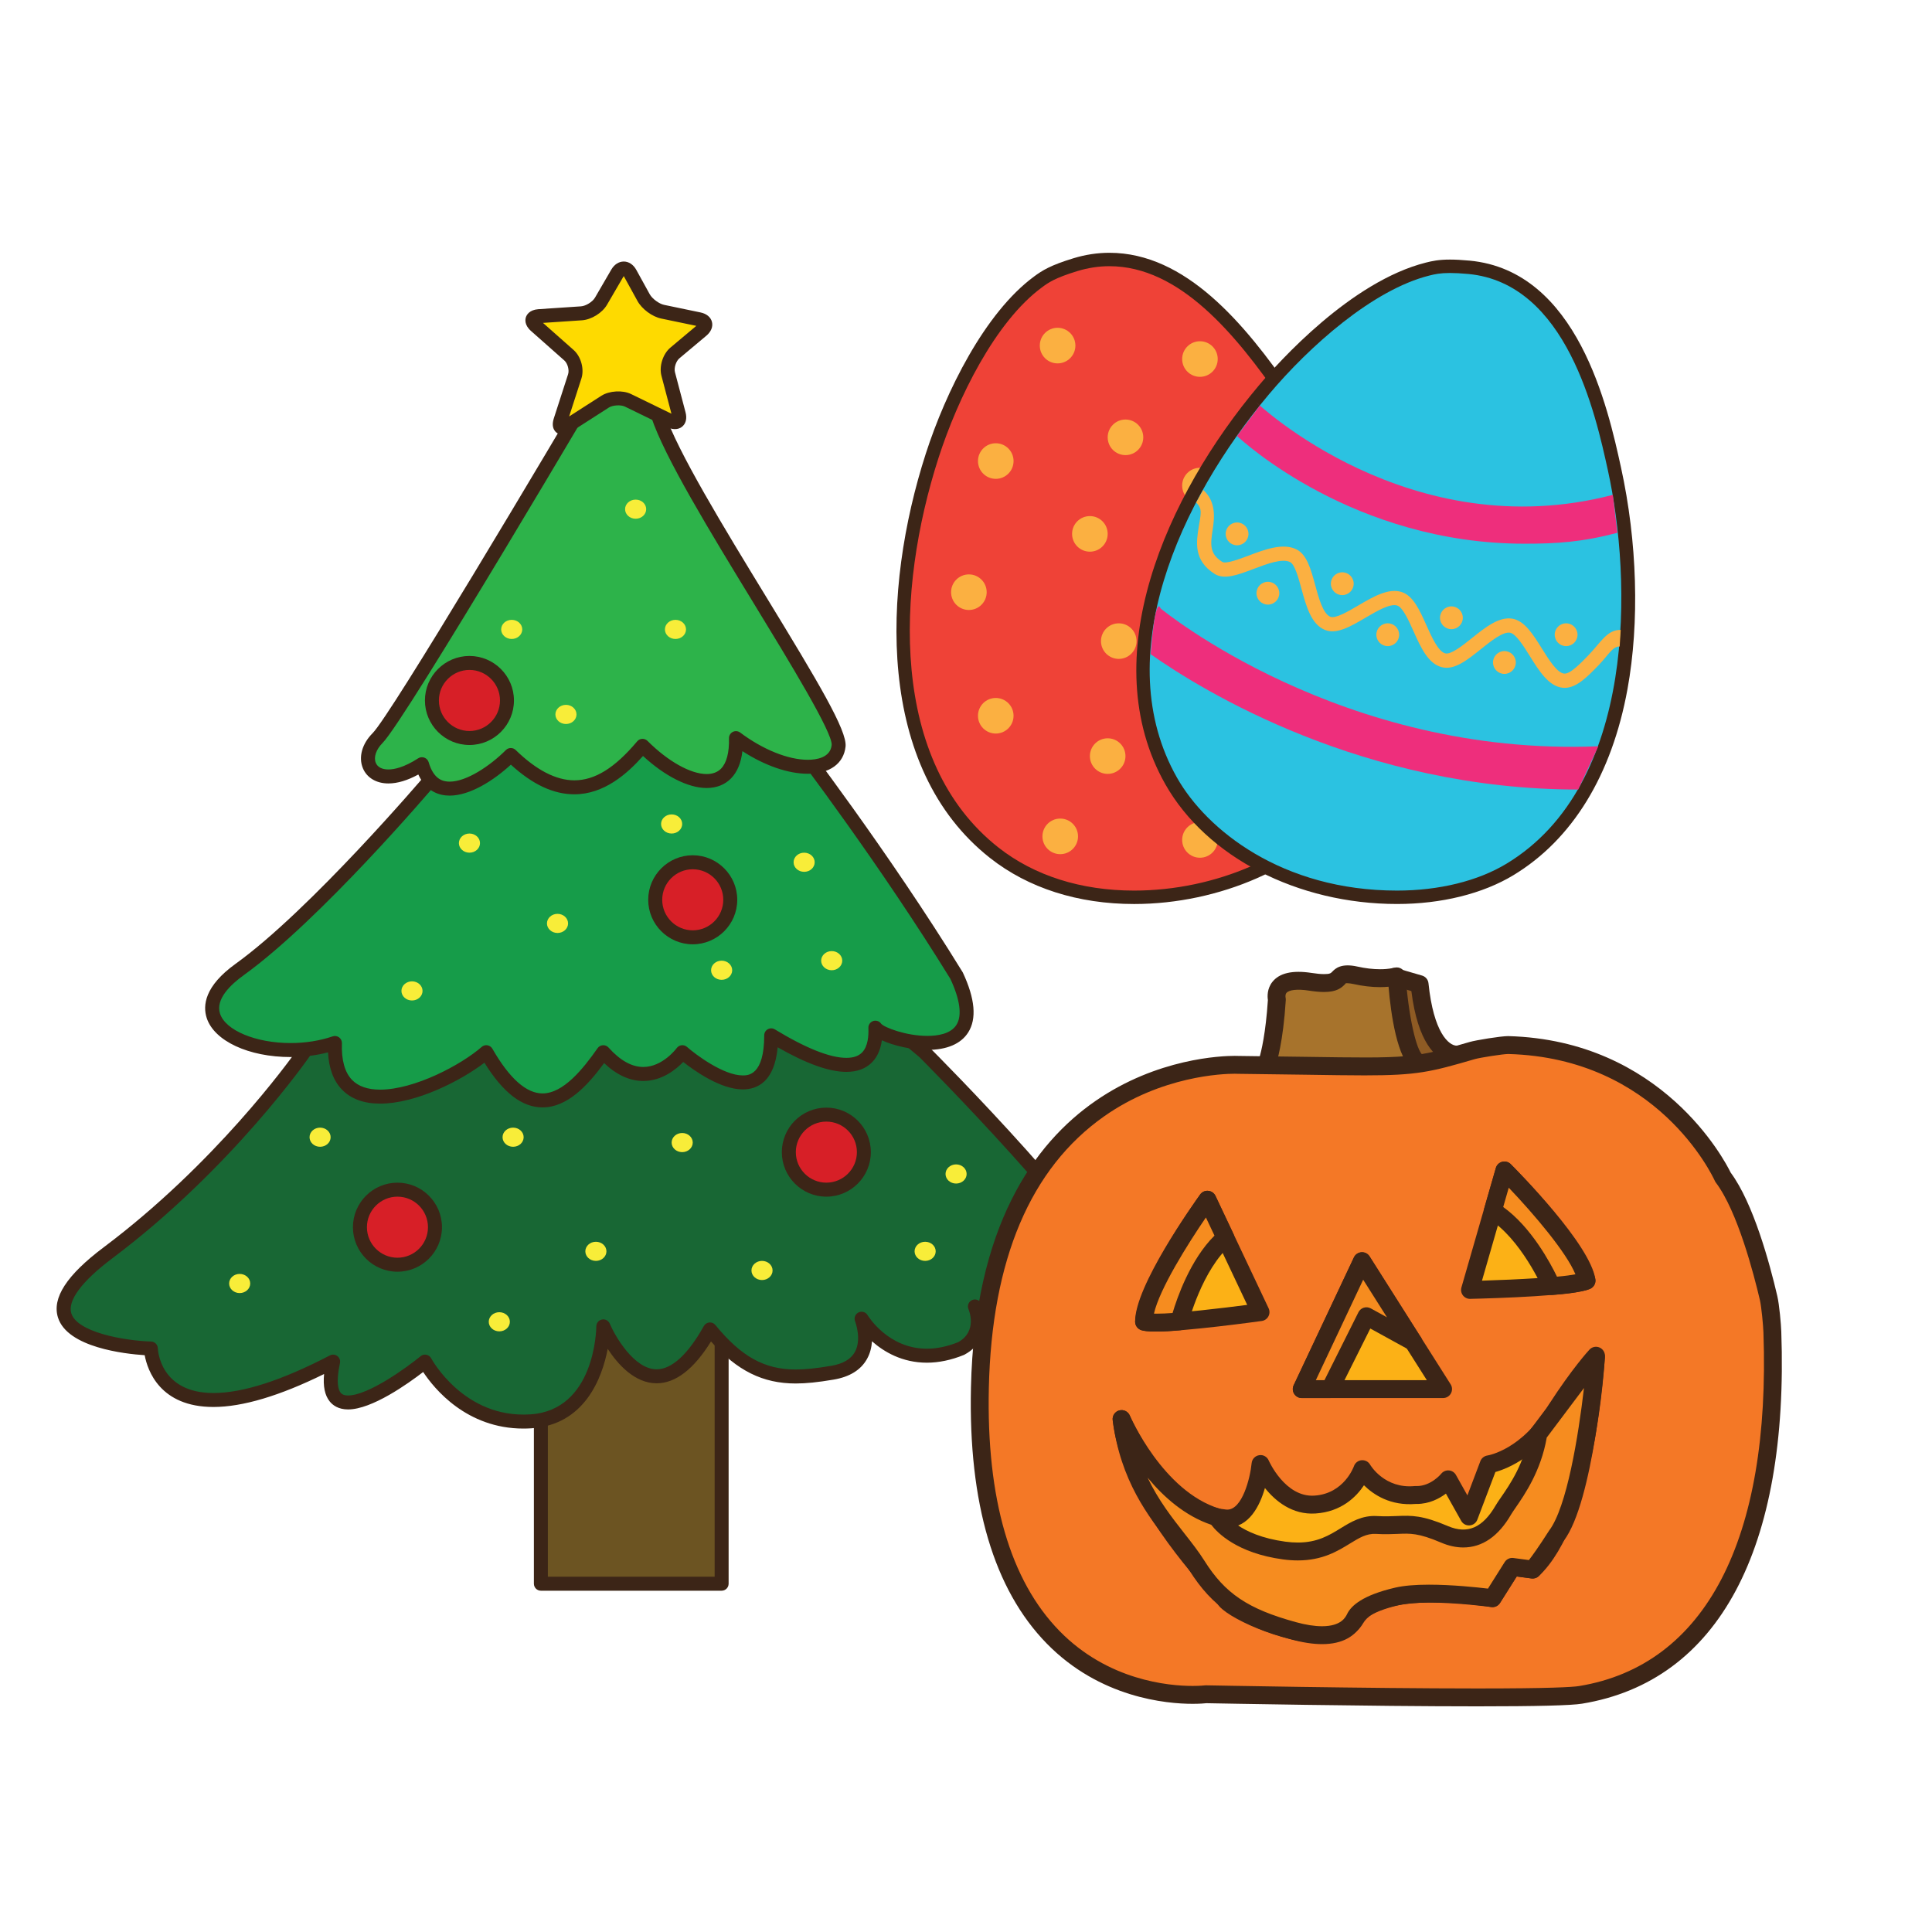 <?xml version="1.0" encoding="utf-8"?>
<!-- Generator: Adobe Illustrator 16.0.0, SVG Export Plug-In . SVG Version: 6.00 Build 0)  -->
<!DOCTYPE svg PUBLIC "-//W3C//DTD SVG 1.1//EN" "http://www.w3.org/Graphics/SVG/1.1/DTD/svg11.dtd">
<svg version="1.1" id="Layer_1" xmlns="http://www.w3.org/2000/svg" xmlns:xlink="http://www.w3.org/1999/xlink" x="0px" y="0px"
	 width="500px" height="500px" viewBox="0 0 500 500" enable-background="new 0 0 500 500" xml:space="preserve">
<g id="Layer_1_copy_37">
	<g>
		<g>
			<g>
				<rect x="139.978" y="338.468" fill="#6C5422" width="46.782" height="71.394"/>
			</g>
			<g>
				<path fill="#3C2517" d="M186.76,411.674h-46.782c-1.001,0-1.807-0.812-1.807-1.812v-71.394c0-0.999,0.806-1.807,1.807-1.807
					h46.782c0.998,0,1.806,0.808,1.806,1.807v71.394C188.565,410.863,187.758,411.674,186.76,411.674z M141.787,408.052h43.161
					v-67.772h-43.161V408.052z"/>
			</g>
			<g>
				<path fill="#186734" d="M78.678,272.307c0,0-19.577,28.536-50.745,51.928c-31.162,23.392,11.103,24.758,11.103,24.758
					s0.794,27.572,47.178,3.391c-5.156,23.784,23.784,0,23.784,0s8.723,16.65,27.35,15.46c18.633-1.188,18.793-24.579,18.793-24.579
					s12.128,28.547,27.591,0.795c10.703,13.082,19.427,13.279,31.714,11.196c12.286-2.083,7.533-13.971,7.533-13.971
					s8.724,14.63,25.763,7.708c6.703-3.604,3.568-10.877,3.568-10.877s34.096,19.818,39.646-1.99
					c-5.553-16.646-52.729-63.818-52.729-63.818l-42.814-35.805C196.412,236.501,85.016,237.023,78.678,272.307z"/>
			</g>
			<g>
				<path fill="#3C2517" d="M135.459,369.713c-14.711,0-23.08-10.314-25.944-14.64c-3.871,2.979-13.255,9.688-19.432,9.688
					c-2.551,0-3.994-1.126-4.752-2.068c-1.268-1.567-1.753-3.904-1.46-7.098c-11.498,5.66-21.114,8.528-28.636,8.528l0,0
					c-13.838,0-17.057-9.474-17.793-13.401c-5.122-0.334-19.982-1.971-22.434-9.736c-1.602-5.066,2.271-11.021,11.842-18.2
					c28.837-21.646,47.918-48.081,50.124-51.202c7.25-35.955,114.838-36.871,119.429-36.895c0.508,0.037,0.844,0.149,1.169,0.425
					l42.815,35.801c2.058,2.048,47.664,47.776,53.288,64.637c0.111,0.33,0.12,0.685,0.036,1.021
					c-1.934,7.589-7.345,11.598-15.648,11.598c-8.508,0-18.166-4.159-23.203-6.663c0.104,3.114-1.014,6.792-5.257,9.077
					c-0.063,0.03-0.121,0.06-0.187,0.086c-3.246,1.319-6.46,1.992-9.539,1.992c-6.414,0-11.143-2.83-14.212-5.544
					c-0.094,1.505-0.453,3.098-1.292,4.585c-1.589,2.844-4.493,4.638-8.633,5.337c-4.156,0.703-7.095,1.004-9.823,1.004
					c-8.472,0-15.139-3.277-21.911-10.88c-4.452,7.194-9.176,10.83-14.072,10.83c-5.662,0-10.033-4.894-12.662-8.907
					c-1.436,7.491-5.909,19.672-19.81,20.561C136.779,369.693,136.113,369.713,135.459,369.713z M109.992,350.575
					c0.123,0,0.237,0.01,0.362,0.034c0.531,0.106,0.991,0.449,1.242,0.931c0.083,0.153,8.461,15.619,25.636,14.496
					c16.71-1.065,17.085-21.899,17.094-22.785c0.013-0.86,0.612-1.589,1.456-1.76c0.84-0.171,1.687,0.274,2.021,1.065
					c1.402,3.284,6.32,11.821,12.131,11.821c3.909,0,8.135-3.872,12.217-11.202c0.292-0.523,0.828-0.865,1.425-0.921
					c0.611-0.062,1.176,0.194,1.562,0.657c6.688,8.179,12.712,11.513,20.78,11.513c2.519,0,5.276-0.284,9.218-0.956
					c3-0.505,5.041-1.691,6.079-3.521c1.883-3.333,0.093-7.952,0.086-7.996c-0.351-0.881,0.036-1.878,0.88-2.291
					c0.844-0.416,1.867-0.116,2.35,0.695c0.213,0.348,5.357,8.688,15.348,8.688c2.58,0,5.304-0.571,8.091-1.69
					c5.069-2.803,2.785-8.295,2.679-8.527c-0.304-0.717-0.119-1.549,0.461-2.072c0.588-0.513,1.439-0.596,2.11-0.205
					c0.142,0.078,13.916,8.004,24.847,8.004c6.451,0,10.387-2.736,11.998-8.354c-6.117-16.5-51.648-62.149-52.114-62.614
					l-42.181-35.265c-9.14,0.122-109.545,2.261-115.312,34.307c-0.046,0.251-0.139,0.493-0.287,0.701
					c-0.198,0.29-20.105,29.06-51.144,52.354c-7.848,5.891-11.604,10.942-10.568,14.219c1.531,4.863,13.472,7.049,20.641,7.285
					c0.95,0.027,1.721,0.801,1.749,1.756c0.017,0.464,0.588,11.565,14.39,11.568l0,0c7.616,0,17.756-3.277,30.137-9.729
					c0.621-0.323,1.376-0.261,1.938,0.167c0.557,0.425,0.819,1.133,0.667,1.82c-1.104,5.105-0.366,6.985,0.168,7.657
					c0.253,0.308,0.72,0.72,1.938,0.72c5.244,0,15.326-7.33,18.765-10.16C109.172,350.716,109.58,350.575,109.992,350.575z"/>
			</g>
			<g>
				<path fill="#169C49" d="M111.325,201.899c0,0-29.476,34.725-49.3,48.996c-19.817,14.272,6.094,25.371,24.651,19.029
					c-0.863,24.582,29.664,10.708,39.174,2.383c12.291,21.405,22.517,11.096,30.289,0c11.337,12.686,20.454,0,20.454,0
					s22.991,20.213,22.991-4.358c22.203,13.474,27.355,6.737,26.965-1.985c2.379,3.569,32.498,11.1,21.006-13.479
					c-19.454-31.631-42.416-61.457-42.416-61.457l-59.863-28.135L111.325,201.899z"/>
			</g>
			<g>
				<path fill="#3C2517" d="M140.401,286.596c-5.275,0-10.205-3.789-15.032-11.568c-6.156,4.697-17.686,10.59-27.006,10.59
					c-4.221,0-7.538-1.223-9.862-3.631c-2.181-2.256-3.392-5.487-3.613-9.637c-3.059,0.797-6.354,1.213-9.675,1.213l0,0
					c-10.868,0-19.801-4.166-21.723-10.129c-1.027-3.192-0.567-8.209,7.481-14.002c19.413-13.981,48.683-48.356,48.979-48.704
					l33.96-39.025c0.535-0.609,1.403-0.794,2.136-0.447l59.858,28.131c0.268,0.126,0.49,0.309,0.666,0.538
					c0.235,0.3,23.241,30.26,42.523,61.614c0.042,0.054,0.069,0.117,0.1,0.177c3.155,6.748,3.618,11.951,1.374,15.479
					c-1.875,2.957-5.525,4.516-10.555,4.516c-4.007,0-8.673-1.061-11.788-2.484c-0.32,2.354-1.148,4.237-2.473,5.629
					c-1.621,1.686-3.869,2.543-6.708,2.543c-4.456,0-10.296-2.088-17.784-6.36c-0.819,8.919-5.26,10.899-9.046,10.899
					c-5.705,0-12.504-4.82-15.396-7.105c-1.81,1.888-5.473,4.923-10.337,4.923c-3.489,0-6.897-1.555-10.134-4.629
					C151.996,281.053,146.767,286.596,140.401,286.596z M125.851,270.492c0.104,0,0.202,0.014,0.301,0.027
					c0.535,0.088,0.999,0.414,1.271,0.883c4.405,7.68,8.777,11.574,12.979,11.574c5.365,0,10.438-6.256,14.254-11.705
					c0.316-0.457,0.827-0.736,1.374-0.771c0.552-0.035,1.09,0.186,1.457,0.598c2.986,3.342,6.011,5.033,8.994,5.033
					c5.037,0,8.613-4.837,8.65-4.888c0.301-0.41,0.757-0.683,1.263-0.736c0.506-0.067,1.017,0.104,1.399,0.435
					c2.333,2.052,9.477,7.375,14.421,7.375c1.375,0,5.564,0,5.564-10.368c0-0.659,0.35-1.261,0.922-1.579
					c0.568-0.32,1.264-0.312,1.824,0.029c8.063,4.896,14.298,7.373,18.52,7.373c1.83,0,3.168-0.465,4.091-1.422
					c1.489-1.562,1.694-4.291,1.601-6.306c-0.037-0.812,0.477-1.547,1.246-1.803c0.773-0.255,1.621,0.038,2.074,0.716
					c0.732,0.893,6.316,3.132,11.957,3.132c2.602,0,6.009-0.491,7.502-2.841c1.507-2.364,0.972-6.48-1.555-11.906
					c-18.056-29.335-39.376-57.442-41.992-60.866l-58.223-27.368l-33.054,37.978c-1.194,1.409-29.834,35.042-49.604,49.28
					c-3.47,2.493-7.35,6.247-6.147,9.954c1.395,4.347,9.254,7.621,18.273,7.621l0,0c3.806,0,7.567-0.599,10.879-1.729
					c0.565-0.195,1.188-0.096,1.664,0.26c0.481,0.354,0.753,0.924,0.731,1.516c-0.152,4.34,0.729,7.527,2.617,9.488
					c1.613,1.67,4.058,2.521,7.259,2.521c8.913,0,20.998-6.419,26.295-11.057C124.995,270.654,125.419,270.492,125.851,270.492z"/>
			</g>
			<g>
				<path fill="#2DB34A" d="M157.963,92.726c0,0-54.312,92.345-60.258,98.302c-5.946,5.954-0.789,14.678,11.497,6.749
					c3.567,12.287,16.648,3.967,22.988-2.379c15.069,14.666,25.772,7.533,34.102-2.377c11.093,11.102,24.573,13.854,24.178-1.992
					c12.688,9.524,25.768,9.524,26.562,1.992c0.791-7.53-40.218-65.692-46.765-85.642C163.513,86.773,159.935,89.38,157.963,92.726z
					"/>
			</g>
			<g>
				<path fill="#3C2517" d="M116.379,205.905c-2.667,0-6.078-1.008-8.119-5.46c-2.811,1.537-5.411,2.312-7.749,2.312
					c-3.109,0-5.575-1.473-6.592-3.936c-1.189-2.857-0.227-6.336,2.507-9.069c4.744-4.757,44.9-72.316,59.979-97.946
					c0.464-0.784,1.868-3.169,4.328-3.169c2.616,0,6.004,2.161,11.255,18.178c3.241,9.884,15.504,29.967,26.322,47.691
					c13.395,21.949,20.953,34.569,20.521,38.701c-0.47,4.413-4.119,7.044-9.761,7.044l0,0c-5.106-0.004-11.143-2.106-16.933-5.854
					c-0.354,3.039-1.336,5.403-2.938,7.047c-1.592,1.631-3.773,2.494-6.316,2.494c-4.757,0-10.818-3.068-16.473-8.289
					c-4.109,4.623-10.104,9.917-17.763,9.917c-5.392,0-10.781-2.51-16.438-7.672C127.784,201.963,121.653,205.905,116.379,205.905z
					 M109.202,195.968c0.209,0,0.428,0.039,0.634,0.113c0.535,0.202,0.942,0.644,1.103,1.191c1.309,4.496,3.733,5.014,5.44,5.014
					c4.397,0,10.472-4.103,14.537-8.169c0.695-0.701,1.836-0.707,2.542-0.014c5.347,5.204,10.453,7.843,15.189,7.843
					c5.309,0,10.472-3.208,16.258-10.092c0.324-0.387,0.794-0.623,1.304-0.644c0.478-0.015,1.001,0.17,1.358,0.529
					c5.291,5.293,11.16,8.583,15.315,8.583c1.563,0,2.819-0.473,3.729-1.405c1.432-1.47,2.139-4.18,2.049-7.847
					c-0.018-0.693,0.365-1.333,0.983-1.652c0.612-0.319,1.357-0.253,1.909,0.16c5.885,4.417,12.432,7.053,17.517,7.053l0,0
					c2.149,0,5.815-0.498,6.165-3.803c0.324-3.117-10.954-21.592-20.016-36.439c-11.456-18.764-23.293-38.169-26.673-48.45
					c-5.08-15.505-7.702-15.684-7.813-15.684c0,0-0.432,0.06-1.215,1.385c-2.216,3.779-54.492,92.617-60.532,98.664
					c-1.65,1.656-2.334,3.668-1.729,5.127c0.458,1.103,1.614,1.705,3.255,1.705c1.478,0,4.017-0.5,7.711-2.882
					C108.519,196.064,108.859,195.968,109.202,195.968z"/>
			</g>
			<g>
				<path fill="#FEDA00" d="M150.47,81.091c1.852-0.132,4.14-1.543,5.069-3.154l4.227-7.245c0.933-1.608,2.437-1.595,3.333,0.04
					l3.469,6.287c0.889,1.628,3.11,3.276,4.935,3.654l9.409,1.961c1.832,0.371,2.156,1.662,0.729,2.859l-6.987,5.866
					c-1.419,1.193-2.2,3.65-1.719,5.446l2.732,10.353c0.477,1.798-0.503,2.599-2.177,1.788l-10.979-5.35
					c-1.672-0.816-4.325-0.659-5.889,0.34l-9.77,6.265c-1.555,1.009-2.37,0.383-1.798-1.391l3.691-11.413
					c0.571-1.77-0.099-4.226-1.489-5.456l-8.639-7.642c-1.386-1.234-1.012-2.343,0.844-2.475L150.47,81.091z"/>
			</g>
			<g>
				<path fill="#FEDA00" d="M150.47,81.091c1.852-0.132,4.14-1.543,5.069-3.154l4.227-7.245c0.933-1.608,2.437-1.595,3.333,0.04
					l3.469,6.287c0.889,1.628,3.11,3.276,4.935,3.654l9.409,1.961c1.832,0.371,2.156,1.662,0.729,2.859l-6.987,5.866
					c-1.419,1.193-2.2,3.65-1.719,5.446l2.732,10.353c0.477,1.798-0.503,2.599-2.177,1.788l-10.979-5.35
					c-1.672-0.816-4.325-0.659-5.889,0.34l-9.77,6.265c-1.555,1.009-2.37,0.383-1.798-1.391l3.691-11.413
					c0.571-1.77-0.099-4.226-1.489-5.456l-8.639-7.642c-1.386-1.234-1.012-2.343,0.844-2.475L150.47,81.091z"/>
			</g>
			<g>
				<path fill="#3C2517" d="M145.598,112.494c-0.823,0-1.56-0.368-2.021-1.002c-0.597-0.811-0.678-1.899-0.242-3.237l3.689-11.415
					c0.347-1.071-0.123-2.795-0.966-3.542l-8.637-7.644c-1.753-1.555-1.503-3.02-1.312-3.582c0.189-0.562,0.885-1.885,3.226-2.054
					l11.016-0.736c1.264-0.087,2.996-1.159,3.63-2.249l4.217-7.253c0.773-1.331,1.954-2.097,3.234-2.097
					c1.305,0,2.493,0.794,3.25,2.175l3.466,6.288c0.646,1.173,2.415,2.481,3.724,2.753l9.416,1.959
					c1.57,0.326,2.657,1.22,2.966,2.454c0.309,1.233-0.223,2.535-1.448,3.567l-6.987,5.862c-0.881,0.741-1.432,2.49-1.136,3.59
					l2.732,10.364c0.44,1.66,0,2.703-0.449,3.287c-0.893,1.163-2.546,1.427-4.267,0.591l-10.981-5.352
					c-1.039-0.504-3.146-0.384-4.124,0.24l-9.762,6.261C147.047,112.237,146.288,112.494,145.598,112.494z M140.524,83.566
					l7.934,7.02c1.912,1.696,2.799,4.932,2.008,7.37l-3.173,9.818l8.354-5.361c2.038-1.295,5.485-1.498,7.652-0.443l10.469,5.098
					l-2.583-9.801c-0.654-2.447,0.357-5.654,2.3-7.296l6.72-5.64l-9.073-1.888c-2.351-0.485-4.996-2.444-6.156-4.551l-3.46-6.288
					c-0.033-0.057-0.066-0.107-0.095-0.146c-0.024,0.039-0.062,0.089-0.091,0.143l-4.226,7.25c-1.234,2.132-4.032,3.872-6.511,4.042
					L140.524,83.566z"/>
			</g>
			<g>
				<g>
					<path fill="#F8ED39" d="M135.162,162.893c0,1.362-1.226,2.473-2.731,2.473c-1.507,0-2.729-1.111-2.729-2.473
						c0-1.37,1.223-2.479,2.729-2.479C133.937,160.413,135.162,161.522,135.162,162.893z"/>
				</g>
			</g>
			<g>
				<g>
					<path fill="#F8ED39" d="M167.233,131.772c0,1.365-1.218,2.479-2.731,2.479c-1.506,0-2.732-1.113-2.732-2.479
						c0-1.366,1.227-2.473,2.732-2.473C166.016,129.299,167.233,130.406,167.233,131.772z"/>
				</g>
			</g>
			<g>
				<g>
					<path fill="#F8ED39" d="M177.541,162.893c0,1.362-1.222,2.473-2.728,2.473c-1.51,0-2.732-1.111-2.732-2.473
						c0-1.37,1.223-2.479,2.732-2.479C176.319,160.413,177.541,161.522,177.541,162.893z"/>
				</g>
			</g>
			<g>
				<path fill="#F8ED39" d="M149.198,184.895c0,1.367-1.222,2.476-2.731,2.476c-1.502,0-2.729-1.109-2.729-2.476
					c0-1.368,1.228-2.481,2.729-2.481C147.977,182.414,149.198,183.527,149.198,184.895z"/>
			</g>
			<g>
				<path fill="#F8ED39" d="M124.225,218.201c0,1.362-1.221,2.473-2.731,2.473c-1.506,0-2.732-1.111-2.732-2.473
					c0-1.371,1.227-2.483,2.732-2.483C123.004,215.717,124.225,216.83,124.225,218.201z"/>
			</g>
			<g>
				<path fill="#F8ED39" d="M109.354,256.445c0,1.371-1.218,2.479-2.729,2.479c-1.507,0-2.732-1.106-2.732-2.479
					c0-1.364,1.226-2.475,2.732-2.475C108.137,253.971,109.354,255.081,109.354,256.445z"/>
			</g>
			<g>
				<path fill="#F8ED39" d="M189.492,251.1c0,1.365-1.23,2.475-2.732,2.475c-1.516,0-2.733-1.108-2.733-2.475
					c0-1.37,1.218-2.479,2.733-2.479C188.262,248.622,189.492,249.73,189.492,251.1z"/>
			</g>
			<g>
				<path fill="#F8ED39" d="M176.551,213.245c0,1.365-1.224,2.473-2.733,2.473c-1.506,0-2.732-1.107-2.732-2.473
					c0-1.367,1.227-2.479,2.732-2.479C175.327,210.765,176.551,211.878,176.551,213.245z"/>
			</g>
			<g>
				<ellipse fill="#F8ED39" cx="82.84" cy="294.308" rx="2.729" ry="2.477"/>
			</g>
			<g>
				<g>
					<path fill="#F8ED39" d="M64.758,332.166c0,1.367-1.223,2.48-2.732,2.48c-1.507,0-2.729-1.113-2.729-2.48
						c0-1.366,1.223-2.477,2.729-2.477C63.535,329.689,64.758,330.799,64.758,332.166z"/>
				</g>
			</g>
			<g>
				<path fill="#F8ED39" d="M105.589,315.122c0,1.364-1.222,2.476-2.728,2.476c-1.512,0-2.733-1.111-2.733-2.476
					c0-1.367,1.222-2.479,2.733-2.479C104.367,312.641,105.589,313.754,105.589,315.122z"/>
			</g>
			<g>
				<ellipse fill="#F8ED39" cx="132.79" cy="294.308" rx="2.73" ry="2.477"/>
			</g>
			<g>
				<path fill="#F8ED39" d="M131.953,342.077c0,1.364-1.222,2.478-2.732,2.478c-1.507,0-2.732-1.111-2.732-2.478
					s1.226-2.479,2.732-2.479C130.731,339.598,131.953,340.711,131.953,342.077z"/>
			</g>
			<g>
				<path fill="#F8ED39" d="M156.946,323.841c0,1.366-1.222,2.478-2.73,2.478c-1.508,0-2.733-1.11-2.733-2.478
					c0-1.364,1.226-2.475,2.733-2.475C155.725,321.367,156.946,322.477,156.946,323.841z"/>
			</g>
			<g>
				<path fill="#F8ED39" d="M179.283,295.698c0,1.362-1.224,2.476-2.732,2.476c-1.512,0-2.733-1.113-2.733-2.476
					c0-1.371,1.222-2.48,2.733-2.48C178.06,293.217,179.283,294.327,179.283,295.698z"/>
			</g>
			<g>
				<path fill="#F8ED39" d="M199.943,328.798c0,1.364-1.222,2.476-2.737,2.476c-1.502,0-2.729-1.11-2.729-2.476
					c0-1.371,1.227-2.479,2.729-2.479C198.722,326.318,199.943,327.427,199.943,328.798z"/>
			</g>
			<g>
				<g>
					<path fill="#F8ED39" d="M217.975,296.789c0,1.365-1.222,2.475-2.725,2.475c-1.506,0-2.736-1.109-2.736-2.475
						c0-1.37,1.23-2.48,2.736-2.48C216.753,294.309,217.975,295.418,217.975,296.789z"/>
				</g>
			</g>
			<g>
				<g>
					<path fill="#F8ED39" d="M242.158,323.841c0,1.366-1.219,2.478-2.729,2.478c-1.511,0-2.737-1.11-2.737-2.478
						c0-1.364,1.227-2.475,2.737-2.475C240.939,321.367,242.158,322.477,242.158,323.841z"/>
				</g>
			</g>
			<g>
				<g>
					<path fill="#F8ED39" d="M250.165,303.827c0,1.362-1.227,2.474-2.732,2.474c-1.51,0-2.728-1.111-2.728-2.474
						c0-1.37,1.218-2.483,2.728-2.483C248.938,301.343,250.165,302.457,250.165,303.827z"/>
				</g>
			</g>
			<g>
				<path fill="#F8ED39" d="M147.018,238.98c0,1.362-1.227,2.475-2.732,2.475c-1.507,0-2.733-1.112-2.733-2.475
					c0-1.37,1.227-2.479,2.733-2.479C145.791,236.501,147.018,237.61,147.018,238.98z"/>
			</g>
			<g>
				<g>
					<path fill="#F8ED39" d="M210.839,223.153c0,1.371-1.218,2.475-2.725,2.475c-1.509,0-2.735-1.104-2.735-2.475
						c0-1.366,1.227-2.479,2.735-2.479C209.621,220.674,210.839,221.787,210.839,223.153z"/>
				</g>
			</g>
			<g>
				<g>
					<path fill="#F8ED39" d="M217.975,248.622c0,1.362-1.222,2.476-2.725,2.476c-1.506,0-2.736-1.114-2.736-2.476
						c0-1.37,1.23-2.48,2.736-2.48C216.753,246.142,217.975,247.251,217.975,248.622z"/>
				</g>
			</g>
			<g>
				<circle fill="#D71F27" cx="121.493" cy="181.279" r="9.711"/>
			</g>
			<g>
				<path fill="#3C2517" d="M121.493,192.802c-6.35,0-11.521-5.167-11.521-11.522c0-6.351,5.172-11.517,11.521-11.517
					c6.349,0,11.518,5.167,11.518,11.517C133.011,187.635,127.843,192.802,121.493,192.802z M121.493,173.377
					c-4.357,0-7.906,3.548-7.906,7.902c0,4.356,3.549,7.903,7.906,7.903s7.905-3.547,7.905-7.903
					C129.398,176.925,125.851,173.377,121.493,173.377z"/>
			</g>
			<g>
				<path fill="#D71F27" d="M223.57,298.173c0,5.364-4.35,9.71-9.715,9.71c-5.357,0-9.711-4.346-9.711-9.71s4.354-9.713,9.711-9.713
					C219.221,288.46,223.57,292.809,223.57,298.173z"/>
			</g>
			<g>
				<path fill="#3C2517" d="M213.855,309.695c-6.354,0-11.517-5.172-11.517-11.521c0-6.355,5.163-11.523,11.517-11.523
					s11.521,5.168,11.521,11.523C225.377,304.523,220.209,309.695,213.855,309.695z M213.855,290.27
					c-4.354,0-7.896,3.545-7.896,7.903c0,4.354,3.543,7.897,7.896,7.897c4.361,0,7.909-3.543,7.909-7.897
					C221.765,293.814,218.217,290.27,213.855,290.27z"/>
			</g>
			<g>
				<path fill="#D71F27" d="M188.993,232.866c0,5.364-4.354,9.713-9.71,9.713c-5.367,0-9.717-4.349-9.717-9.713
					c0-5.363,4.35-9.713,9.717-9.713C184.64,223.153,188.993,227.502,188.993,232.866z"/>
			</g>
			<g>
				<path fill="#3C2517" d="M179.283,244.384c-6.354,0-11.526-5.167-11.526-11.518c0-6.351,5.172-11.524,11.526-11.524
					c6.352,0,11.518,5.173,11.518,11.524C190.801,239.217,185.635,244.384,179.283,244.384z M179.283,224.966
					c-4.358,0-7.902,3.544-7.902,7.9c0,4.356,3.544,7.903,7.902,7.903c4.356,0,7.9-3.547,7.9-7.903
					C187.184,228.51,183.64,224.966,179.283,224.966z"/>
			</g>
			<g>
				<circle fill="#D71F27" cx="102.861" cy="317.597" r="9.711"/>
			</g>
			<g>
				<path fill="#3C2517" d="M102.861,329.118c-6.354,0-11.522-5.169-11.522-11.521c0-6.354,5.169-11.522,11.522-11.522
					s11.521,5.17,11.521,11.522C114.382,323.949,109.215,329.118,102.861,329.118z M102.861,309.695
					c-4.358,0-7.901,3.543-7.901,7.902c0,4.355,3.543,7.899,7.901,7.899c4.357,0,7.899-3.544,7.899-7.899
					C110.761,313.238,107.219,309.695,102.861,309.695z"/>
			</g>
		</g>
		<g>
			<g>
				<path fill="#8E5B24" d="M367.386,254.697l-6.494-1.885l-6.46,17.645l20.623,17.47l2.383-15.013
					C377.438,272.914,369.418,274.439,367.386,254.697z"/>
				<path fill="#3C2517" d="M375.055,290.24c-0.542,0-1.068-0.186-1.497-0.549l-20.625-17.467c-0.738-0.625-1.012-1.648-0.678-2.562
					l6.465-17.645c0.415-1.14,1.643-1.77,2.814-1.426l6.496,1.885c0.904,0.264,1.561,1.047,1.659,1.982
					c1.309,12.761,5.233,16.166,7.349,16.166c0.746-0.136,1.485,0.096,2.029,0.617c0.538,0.527,0.772,1.287,0.653,2.031
					l-2.383,15.017c-0.132,0.821-0.699,1.512-1.48,1.806C375.598,290.195,375.326,290.24,375.055,290.24z M357.16,269.74
					l16.253,13.764l1.366-8.618c-3.271-1.079-7.849-5.054-9.519-18.396l-2.937-0.852L357.16,269.74z"/>
			</g>
			<g>
				<path fill="#A7732C" d="M327.722,275.675c0,0,1.938-4.582,2.732-17.009c0,0-1.585-6.173,8.638-4.584
					c10.227,1.585,4.987-3.172,11.707-1.673c6.719,1.498,10.683,0.264,10.683,0.264s1.324,20.714,5.904,22.562
					c4.583,1.85-11.634,17.806-11.634,17.806s-24.503-3.712-28.385-17.368C327.722,275.675,327.722,275.675,327.722,275.675z"/>
				<path fill="#3C2517" d="M355.752,295.355c-0.114,0-0.229-0.008-0.345-0.025c-1.062-0.16-26.027-4.107-30.263-19.029
					c-0.204-0.703-0.058-1.463,0.393-2.039c0.106-0.138,0.219-0.259,0.349-0.363c0.535-1.793,1.672-6.45,2.244-15.097
					c-0.136-0.886-0.235-2.888,1.135-4.655c1.808-2.326,5.206-3.121,10.187-2.352c1.283,0.199,2.369,0.303,3.221,0.303
					c1.522,0,1.75-0.24,2.127-0.636c0.795-0.833,2.301-2.248,6.502-1.314c2.041,0.456,4.018,0.688,5.865,0.688
					c2.328,0,3.633-0.372,3.648-0.379c0.675-0.198,1.411-0.08,1.983,0.32c0.576,0.404,0.95,1.047,0.995,1.744
					c0.638,9.94,2.732,19.557,4.49,20.582c1.119,0.449,1.917,1.402,2.154,2.601c0.89,4.459-7.801,13.812-13.061,18.985
					C356.941,295.118,356.357,295.355,355.752,295.355z M329.998,276.204c3.908,9.646,20.483,13.476,24.98,14.348
					c5.41-5.452,10.098-11.335,10.812-13.56c-4.209-2.848-5.83-14.549-6.432-21.626c-0.635,0.058-1.366,0.102-2.195,0.102
					c-2.187,0-4.499-0.271-6.873-0.802c-1.078-0.239-1.967-0.221-1.971-0.221c-0.024,0.037-0.092,0.125-0.169,0.209
					c-1.006,1.048-2.247,2.07-5.481,2.07c-1.104,0-2.391-0.117-3.934-0.356c-2.938-0.461-5.151-0.201-5.803,0.597
					c-0.371,0.459-0.226,1.166-0.226,1.174c0.039,0.202,0.069,0.469,0.058,0.676C332.067,269.706,330.483,274.848,329.998,276.204z"
					/>
			</g>
			<g>
				<path fill="#F47826" d="M320.404,275.588c0,0-64.869-3.175-66.807,83.555c-1.939,86.733,58.522,79.331,58.522,79.331
					s87.438,1.725,96.955,0.15c9.324-1.529,52.639-8.666,49.608-93.922c-0.058-1.793-0.501-6.726-0.976-8.771
					c-1.637-7.027-5.922-23.478-11.793-31.259c0,0-14.924-33.131-55.524-34.218c-1.489-0.033-7.901,0.993-9.35,1.414
					C363.468,277.02,365.04,276.076,320.404,275.588z"/>
				<path fill="#3C2517" d="M382.319,441.601c-27.748,0-67.346-0.762-70.095-0.814c-0.447,0.05-1.716,0.161-3.575,0.161
					c-6.77,0-23.98-1.522-37.745-15.596c-13.688-13.998-20.29-36.293-19.62-66.262c1.866-83.422,61.468-85.832,68.258-85.832
					c0.637,0,0.979,0.018,0.979,0.018c6.678,0.074,12.38,0.156,17.248,0.229c27.034,0.403,28.06,0.416,42.623-3.854
					c1.537-0.446,7.975-1.508,9.915-1.508c39.809,1.064,56.058,32.176,57.597,35.326c5.864,7.93,10.069,23.383,12.062,31.938
					c0.522,2.245,0.972,7.315,1.033,9.215c1.999,56.299-16.307,90.499-51.552,96.287
					C406.633,441.374,397.757,441.601,382.319,441.601z M312.121,436.161c0.019,0,0.03,0,0.046,0
					c0.416,0.004,41.585,0.811,70.152,0.811c18.65,0,24.639-0.341,26.379-0.628c32.651-5.365,49.579-37.883,47.676-91.562
					c-0.059-1.7-0.495-6.486-0.914-8.325c-1.557-6.651-5.762-22.931-11.386-30.388c-0.108-0.135-0.193-0.285-0.265-0.438
					c-0.589-1.298-14.88-31.824-53.479-32.855c-1.389,0-7.359,0.945-8.639,1.317c-11.395,3.337-14.938,4.214-28.528,4.214
					c-4.054,0-9.027-0.076-15.459-0.174c-4.869-0.072-10.563-0.154-17.324-0.228c-0.109-0.005-0.373-0.021-0.839-0.021
					c-3.033,0-18.92,0.537-33.84,11.057c-19.022,13.42-29.048,37.055-29.789,70.258c-0.642,28.676,5.519,49.846,18.304,62.915
					c12.533,12.816,28.252,14.205,34.434,14.205c1.996,0,3.185-0.143,3.195-0.146C311.938,436.165,312.032,436.161,312.121,436.161z
					"/>
			</g>
			<g>
				<path fill="#FCB116" d="M312.477,310.489c0,0-15.689,21.86-16.393,31.556c3.524,1.232,30.14-2.467,30.14-2.467L312.477,310.489z
					"/>
				<path fill="#3C2517" d="M298.864,344.607L298.864,344.607c-1.699,0-2.789-0.117-3.544-0.379
					c-0.986-0.349-1.62-1.312-1.547-2.354c0.74-10.229,16.168-31.82,16.822-32.736c0.478-0.668,1.274-1.031,2.09-0.955
					c0.813,0.072,1.531,0.574,1.882,1.313l13.751,29.088c0.312,0.667,0.292,1.442-0.059,2.093c-0.351,0.646-0.986,1.088-1.716,1.19
					C325.738,341.98,306.744,344.607,298.864,344.607z M298.783,339.98c0.026,0,0.057,0,0.081,0c5.707,0,18.102-1.522,23.912-2.277
					l-10.684-22.605C307.588,321.762,300.548,333.128,298.783,339.98z"/>
			</g>
			<g>
				<path fill="#F68C1F" d="M305.254,341.971c0,0,3.646-14.641,11.868-21.646l-4.646-9.835c0,0-16.575,22.921-16.393,31.556
					C296.084,342.044,298.276,342.639,305.254,341.971z"/>
				<path fill="#3C2517" d="M299.457,344.602L299.457,344.602c-2.584,0-3.699-0.252-3.984-0.324
					c-0.99-0.271-1.682-1.159-1.701-2.187c-0.189-9.147,15.085-30.547,16.829-32.958c0.481-0.666,1.279-1.037,2.086-0.949
					c0.819,0.077,1.531,0.577,1.882,1.313l4.648,9.835c0.444,0.947,0.201,2.074-0.593,2.749
					c-7.567,6.455-11.089,20.306-11.122,20.444c-0.239,0.951-1.05,1.651-2.024,1.746
					C303.202,344.49,301.177,344.602,299.457,344.602z M298.642,339.964c0.244,0.002,0.517,0.009,0.815,0.009l0,0
					c1.172,0,2.511-0.057,4.005-0.172c1.15-3.881,4.57-13.8,10.846-20.025l-2.223-4.697
					C307.392,321.939,300.066,333.607,298.642,339.964z"/>
			</g>
			<g>
				<path fill="#FCB116" d="M389.342,302.917c0,0,18.998,19.058,21.245,28.513c-3.279,1.787-30.154,2.403-30.154,2.403
					L389.342,302.917z"/>
				<path fill="#3C2517" d="M380.433,336.148c-0.711,0-1.391-0.334-1.829-0.902c-0.449-0.582-0.594-1.346-0.388-2.057l8.908-30.916
					c0.223-0.787,0.848-1.396,1.642-1.6c0.791-0.195,1.64,0.024,2.216,0.608c0.798,0.797,19.482,19.637,21.857,29.612
					c0.241,1.014-0.227,2.064-1.142,2.566c-3.5,1.904-24.771,2.538-31.211,2.686C380.474,336.148,380.455,336.148,380.433,336.148z
					 M390.457,307.402l-6.921,24.035c9.748-0.295,19.789-0.895,24.066-1.588C404.765,323.367,395.988,313.268,390.457,307.402z"/>
			</g>
			<g>
				<path fill="#F68C1F" d="M401.522,332.829c0,0-5.946-13.861-15.189-19.46l3.009-10.451c0,0,20.036,19.958,21.245,28.512
					C410.587,331.43,408.518,332.37,401.522,332.829z"/>
				<path fill="#3C2517" d="M401.522,335.141c-0.922,0-1.759-0.545-2.132-1.399c-0.055-0.128-5.77-13.253-14.255-18.396
					c-0.894-0.544-1.312-1.615-1.021-2.617l3.008-10.449c0.223-0.786,0.848-1.396,1.642-1.604c0.791-0.202,1.63,0.023,2.211,0.603
					c2.105,2.101,20.623,20.771,21.907,29.828c0.141,1.016-0.404,2.006-1.337,2.433c-0.412,0.185-2.813,1.137-9.876,1.603
					C401.625,335.141,401.572,335.141,401.522,335.141z M389.029,312.374c7.192,5.142,12.16,14.385,13.917,18.028
					c2.164-0.185,3.712-0.414,4.772-0.614c-2.319-5.654-10.666-15.509-17.254-22.41L389.029,312.374z"/>
			</g>
			<g>
				<polygon fill="#FCB116" points="352.49,326.395 336.89,359.497 373.467,359.497 				"/>
				<path fill="#3C2517" d="M373.467,361.814H336.89c-0.795,0-1.529-0.408-1.954-1.08c-0.424-0.666-0.477-1.51-0.14-2.226
					l15.599-33.104c0.362-0.762,1.111-1.271,1.95-1.319c0.872-0.054,1.647,0.358,2.101,1.069l20.978,33.104
					c0.452,0.711,0.478,1.613,0.069,2.357C375.089,361.354,374.311,361.814,373.467,361.814z M340.54,357.182h28.721l-16.472-25.994
					L340.54,357.182z"/>
			</g>
			<g>
				<polygon fill="#F68C1F" points="344.206,359.497 353.641,340.634 365.72,347.271 352.49,326.395 336.89,359.497 				"/>
				<path fill="#3C2517" d="M344.206,361.814h-7.316c-0.795,0-1.529-0.408-1.954-1.08c-0.424-0.666-0.477-1.51-0.14-2.226
					l15.599-33.104c0.362-0.762,1.111-1.271,1.95-1.319c0.872-0.054,1.647,0.358,2.101,1.069l13.016,20.541
					c0.381,0.414,0.616,0.97,0.616,1.576c0,1.277-1.032,2.314-2.313,2.314c-0.012-0.004-0.026-0.004-0.043,0
					c-0.381,0-0.767-0.093-1.114-0.286l-9.973-5.479l-8.355,16.713C345.88,361.314,345.082,361.814,344.206,361.814z
					 M340.54,357.182h2.233l8.794-17.58c0.283-0.562,0.78-0.988,1.383-1.178c0.602-0.189,1.251-0.117,1.803,0.184l4.196,2.308
					l-6.16-9.728L340.54,357.182z"/>
			</g>
			<g>
				<path fill="#FCB116" d="M413.044,350.859c0,0-2.21,42.041-16.395,55.35l-5.29-0.702l-5.107,8.104c0,0-29.389-5.02-35.453,5.293
					c-6.062,10.312-32.113-2.029-33.677-4.941c-1.56-2.9-24.304-24.5-26.856-46.709c0,0,10.139,23.887,26.265,25.646
					c8.196,1.5,9.693-14.01,9.693-14.01s4.758,11.103,14.106,10.484c9.341-0.617,12.251-9.164,12.251-9.164
					s4.319,7.562,13.747,6.688c5.114,0.185,8.46-4.049,8.46-4.049l5.382,9.611l5.111-13.484c0,0,10.048-1.498,17.536-14.281
					C408.81,355.419,413.044,350.859,413.044,350.859z"/>
				<path fill="#3C2517" d="M341.762,425.256c-9.756,0-24.82-6.74-26.677-10.199c-0.229-0.388-1.477-1.83-2.686-3.223
					c-6.673-7.688-22.292-25.688-24.436-44.316c-0.128-1.141,0.597-2.207,1.707-2.502c1.127-0.298,2.271,0.274,2.72,1.332
					c0.094,0.227,9.812,22.66,24.39,24.25c0.398,0.064,0.625,0.09,0.84,0.09c3.869,0,5.916-8.103,6.304-12.022
					c0.104-1.056,0.901-1.901,1.942-2.062c1.053-0.186,2.068,0.403,2.48,1.375c0.04,0.09,4.237,9.586,11.825,9.086
					c7.711-0.504,10.189-7.527,10.218-7.597c0.292-0.864,1.065-1.475,1.968-1.562c0.935-0.073,1.781,0.367,2.233,1.156
					c0.132,0.231,3.791,6.278,11.521,5.53c0.096-0.009,0.193-0.012,0.297-0.004l0.237,0.004c3.713,0,6.302-3.144,6.328-3.177
					c0.479-0.604,1.23-0.93,1.997-0.873c0.771,0.062,1.46,0.504,1.83,1.178l2.963,5.28l3.352-8.849
					c0.296-0.782,0.996-1.342,1.821-1.469c0.358-0.054,9.106-1.592,15.88-13.158c6.086-9.428,10.353-14.047,10.533-14.24
					c0.658-0.715,1.699-0.939,2.598-0.557c0.896,0.383,1.456,1.278,1.405,2.252c-0.094,1.754-2.422,43.129-17.119,56.916
					c-0.507,0.476-1.207,0.694-1.89,0.604l-3.817-0.507l-4.321,6.853c-0.495,0.789-1.429,1.205-2.341,1.045
					c-0.075-0.013-7.075-1.188-14.745-1.188c-9.781,0-16.294,1.907-18.328,5.374C351.398,422.439,348.362,425.256,341.762,425.256z
					 M298.412,384.498c5.48,10.479,13.308,19.493,17.479,24.305c1.974,2.274,2.865,3.309,3.272,4.064
					c1.238,1.466,13.518,7.761,22.599,7.761c3.544,0,5.909-0.976,7.04-2.897c2.988-5.08,10.494-7.652,22.319-7.652
					c5.962,0,11.415,0.654,13.98,1.017l4.302-6.821c0.48-0.77,1.362-1.182,2.26-1.062l4.164,0.557
					c9.267-9.734,12.937-33.355,14.254-45.519c-1.51,2.036-3.316,4.604-5.32,7.707c-6.336,10.817-14.521,14.086-17.752,14.995
					l-4.674,12.336c-0.321,0.838-1.096,1.419-1.991,1.48c-0.927,0.077-1.753-0.392-2.193-1.179l-3.946-7.043
					c-1.731,1.299-4.328,2.674-7.555,2.674l-0.233-0.004c-6.564,0.547-10.95-2.387-13.42-4.831
					c-1.979,2.975-5.822,6.859-12.518,7.301c-6.045,0.41-10.435-3.238-13.114-6.588c-1.336,4.643-4.121,10.217-9.743,10.217
					c-0.481,0-0.988-0.041-1.506-0.141C308.967,394.4,302.988,389.738,298.412,384.498z"/>
			</g>
			<g>
				<path fill="#F68C1F" d="M314.925,392.65c0,0,3.812,6.769,17.385,8.625c13.57,1.848,16.312-7.058,23.889-6.611
					c7.575,0.443,8.636-1.413,17.627,2.423c8.987,3.838,13.658-3.567,15.242-6.3c1.589-2.732,7.411-9.307,9.04-19.682l14.938-19.896
					c0,0-2.844,36.525-10.191,46.157c-4.512,7.062-6.202,8.843-6.202,8.843l-5.29-0.702l-5.107,8.104c0,0-16.843-2.295-24.641-0.484
					c-7.797,1.811-10.209,4.193-10.812,5.424c-0.604,1.225-3.018,7.073-16.044,3.493c-13.021-3.58-19.381-7.921-25.018-16.903
					c-5.634-8.979-16.919-17.879-19.474-37.887C290.266,367.253,299.04,387.809,314.925,392.65z"/>
				<path fill="#3C2517" d="M342.14,425.5c-2.341,0-5.031-0.412-7.998-1.227c-13.497-3.713-20.396-8.398-26.363-17.904
					c-1.329-2.11-3.032-4.292-4.844-6.6c-5.776-7.358-12.962-16.52-14.967-32.225c-0.145-1.145,0.572-2.223,1.688-2.527
					c1.119-0.301,2.281,0.265,2.734,1.321c0.088,0.197,8.56,19.628,23.204,24.093c0.572,0.176,1.054,0.561,1.343,1.077
					c0.132,0.218,3.607,5.823,15.682,7.47c1.135,0.156,2.227,0.229,3.255,0.229c5.078,0,8.123-1.871,11.073-3.686
					c2.712-1.668,5.574-3.388,9.386-3.17c2.177,0.129,3.781,0.053,5.209-0.008c3.851-0.164,6.6-0.197,13.188,2.608
					c5.036,2.151,8.976,0.461,12.337-5.328c0.32-0.558,0.803-1.259,1.387-2.104c2.292-3.318,6.127-8.879,7.362-16.779
					c0.062-0.374,0.214-0.729,0.436-1.029l14.94-19.891c0.627-0.822,1.712-1.146,2.676-0.777c0.958,0.367,1.562,1.32,1.484,2.348
					c-0.118,1.517-2.991,37.315-10.66,47.377c-4.392,6.887-6.174,8.83-6.362,9.031c-0.511,0.54-1.247,0.799-1.982,0.7l-3.817-0.507
					l-4.321,6.852c-0.481,0.768-1.379,1.182-2.268,1.059c-0.088-0.014-8.609-1.157-16.131-1.157c-3.278,0-5.86,0.214-7.676,0.634
					c-8.032,1.86-9.254,4.174-9.261,4.197C350.963,423.538,347.366,425.5,342.14,425.5z M296.996,382.404
					c2.762,5.822,6.295,10.328,9.579,14.514c1.886,2.402,3.666,4.675,5.119,6.991c5.329,8.487,11.3,12.502,23.674,15.899
					c2.565,0.707,4.848,1.062,6.771,1.062c4.973,0,6.097-2.338,6.521-3.219c1.022-2.077,3.954-4.81,12.426-6.775
					c2.161-0.504,5.095-0.764,8.725-0.764c6.013,0,12.431,0.68,15.271,1.021l4.324-6.862c0.48-0.769,1.362-1.181,2.26-1.062
					l4.016,0.535c0.853-1.099,2.52-3.386,5.223-7.621c4.589-6.026,7.588-24.517,9.027-36.909l-9.637,12.825
					c-1.493,8.642-5.732,14.78-8.032,18.11c-0.499,0.728-0.917,1.328-1.193,1.798c-3.282,5.661-7.456,8.534-12.39,8.534
					c-1.856,0-3.795-0.424-5.762-1.269c-5.835-2.489-7.95-2.383-11.167-2.243c-1.559,0.062-3.325,0.143-5.684,0
					c-2.425-0.121-4.283,1.014-6.694,2.494c-3.169,1.951-7.11,4.374-13.496,4.374l0,0c-1.238,0-2.544-0.091-3.877-0.271
					c-11.863-1.62-16.954-6.894-18.528-8.953C306.624,392.297,301.11,387.383,296.996,382.404z"/>
			</g>
		</g>
		<g>
			<path fill="#EF4237" d="M278.381,68.479c24.706-7.499,43.991,18.678,54.596,34.063c19.237,27.901,37.295,75.033,14.133,106.203
				c-16.86,22.679-62.86,33.171-89.801,11.941c-28.644-22.556-27.417-67.569-16.061-102.767
				c4.202-13.018,13.766-34.932,27.396-44.968C270.527,71.569,272.438,70.282,278.381,68.479z"/>
			<path fill="#3C2517" d="M293.506,233.957c-14.503,0-27.393-4.117-37.275-11.905c-29.63-23.337-28.02-69.366-16.632-104.666
				c5.156-15.982,15.225-36.413,28.023-45.832c2.121-1.563,4.229-2.905,10.253-4.738c3.058-0.926,6.16-1.395,9.229-1.395
				c19.738,0,34.988,18.266,47.301,36.133c11.159,16.189,19.625,35.324,23.232,52.503c4.649,22.151,1.489,41.421-9.139,55.72
				C337.75,224.239,315.652,233.957,293.506,233.957z M287.104,68.891c-2.729,0-5.492,0.422-8.223,1.247
				c-5.933,1.807-7.597,3.031-9.204,4.213c-12.13,8.926-21.789,28.637-26.774,44.104c-11.029,34.185-12.757,78.635,15.475,100.868
				c9.269,7.304,21.413,11.161,35.128,11.161c21.103,0,42.079-9.151,52.21-22.775c23.606-31.773,2.202-80.438-14.171-104.182
				C319.743,86.403,305.238,68.891,287.104,68.891z"/>
		</g>
		<g>
			<path fill="#FBB041" d="M315.146,217.369c0,2.551-2.058,4.611-4.601,4.611c-2.547,0-4.604-2.06-4.604-4.611
				c0-2.541,2.059-4.602,4.604-4.602C313.09,212.767,315.146,214.828,315.146,217.369z"/>
		</g>
		<g>
			<path fill="#FBB041" d="M315.146,125.667c0,2.547-2.058,4.607-4.601,4.607c-2.547,0-4.604-2.06-4.604-4.607
				c0-2.543,2.059-4.603,4.604-4.603C313.09,121.065,315.146,123.125,315.146,125.667z"/>
		</g>
		<g>
			<path fill="#2BC2E1" d="M380.134,69.176c25.696,2.389,33.676,33.913,37.679,52.16c7.275,33.102,6.186,83.562-27.033,103.672
				c-24.171,14.637-70.728,6.973-87.663-22.862c-17.994-31.699,0.15-72.917,23.957-101.213
				c8.809-10.468,25.931-27.148,42.354-31.292C371.689,69.069,373.944,68.604,380.134,69.176z"/>
			<path fill="#3C2517" d="M361.558,233.952c-25.75,0-49.273-12.146-59.947-30.947c-18.615-32.796,0.263-74.808,24.134-103.189
				c5.25-6.241,23.882-26.966,43.259-31.855c1.626-0.412,3.329-0.784,6.243-0.784c1.447,0,3.098,0.091,5.053,0.271
				c28.042,2.61,35.869,38.283,39.21,53.519c4.218,19.201,4.831,40.12,1.68,57.387c-4.062,22.266-14.267,38.913-29.512,48.138
				C383.732,231.302,373.031,233.952,361.558,233.952z M375.245,70.65c-2.523,0-3.88,0.294-5.393,0.677
				c-14.603,3.683-30.987,18.284-41.452,30.726c-23.124,27.485-41.512,67.992-23.776,99.24c7.646,13.464,27.143,29.19,56.934,29.19
				c10.853,0,20.908-2.471,28.324-6.958c33.864-20.499,32.424-73.645,26.236-101.812c-3.182-14.495-10.625-48.434-36.146-50.811
				C378.13,70.732,376.582,70.65,375.245,70.65z"/>
		</g>
		<g>
			<g>
				<path fill="#EE2E7C" d="M300.379,157.478L300.379,157.478c0.46,0.382,46.732,38.404,113.271,35.657l-5.204,11.197
					c-55.643,0-97.232-25.558-110.653-35.02C297.791,169.312,298.867,153.872,300.379,157.478z"/>
			</g>
		</g>
		<g>
			<g>
				<path fill="#EE2E7C" d="M394.522,140.709c-44.05,0-72.854-26.456-74.373-27.872l5.905-7.903l-0.996-0.866
					c0.402,0.375,39.82,37.703,92.347,24l1.162,9.827C409.307,140.308,402.917,140.709,394.522,140.709z"/>
			</g>
		</g>
		<g>
			<g>
				<path fill="#FBB041" d="M404.93,178.019c-0.177,0-0.346-0.011-0.52-0.029c-3.617-0.376-6.09-4.35-8.487-8.193
					c-1.614-2.583-3.608-5.798-5.145-6.055c-1.814-0.303-4.849,2.113-7.519,4.249c-3.511,2.81-6.814,5.479-10.064,4.688
					c-3.593-0.862-5.527-5.182-7.398-9.359c-1.229-2.738-2.761-6.149-4.188-6.604c-1.853-0.59-5.242,1.405-8.238,3.164
					c-3.826,2.249-7.443,4.366-10.464,3.15c-3.576-1.451-4.859-6.144-6.098-10.68c-0.757-2.79-1.709-6.263-2.922-6.878
					c-2.046-1.032-5.982,0.451-9.452,1.764c-4.073,1.541-7.589,2.872-10.081,1.293c-5.493-3.468-4.745-8.231-4.145-12.062
					c0.494-3.189,1.131-4.788-0.638-6.407l1.83-3.275c3.312,3.039,2.938,7.09,2.444,10.252c-0.622,3.963-0.811,6.3,2.479,8.382
					c0.938,0.591,4.47-0.743,6.811-1.627c4.176-1.58,8.919-3.372,12.409-1.604c2.685,1.348,3.72,5.16,4.82,9.192
					c0.903,3.331,2.03,7.471,3.925,8.234c1.345,0.539,4.6-1.374,7.221-2.912c3.836-2.249,7.811-4.578,11.214-3.498
					c3.003,0.954,4.67,4.675,6.432,8.61c1.37,3.047,3.069,6.841,4.899,7.281c1.481,0.352,4.49-2.049,6.897-3.979
					c3.438-2.751,7-5.594,10.444-5.004c3.162,0.537,5.344,4.035,7.652,7.736c1.743,2.803,3.916,6.286,5.744,6.476
					c1.559,0.168,4.238-2.624,6.397-4.862c3.045-3.155,4.777-6.56,8.247-6.438l-0.265,4.288c-1.822-0.076-2.967,2.259-5.328,4.703
					C410.875,175.097,408.057,178.019,404.93,178.019z"/>
			</g>
		</g>
		<g>
			<path fill="#FBB041" d="M331.083,153.523c0,1.625-1.32,2.951-2.953,2.951c-1.63,0-2.951-1.325-2.951-2.951
				c0-1.635,1.321-2.958,2.951-2.958C329.763,150.564,331.083,151.888,331.083,153.523z"/>
		</g>
		<g>
			<path fill="#FBB041" d="M323.105,138.167c0,1.633-1.317,2.954-2.956,2.954c-1.628,0-2.949-1.321-2.949-2.954
				c0-1.63,1.321-2.95,2.949-2.95C321.788,135.216,323.105,136.537,323.105,138.167z"/>
		</g>
		<g>
			<path fill="#FBB041" d="M350.333,151.062c0,1.633-1.325,2.957-2.953,2.957c-1.635,0-2.956-1.323-2.956-2.957
				c0-1.627,1.321-2.95,2.956-2.95C349.008,148.112,350.333,149.436,350.333,151.062z"/>
		</g>
		<g>
			<circle fill="#FBB041" cx="359.15" cy="164.265" r="2.953"/>
		</g>
		<g>
			<path fill="#FBB041" d="M378.577,159.885c0,1.629-1.32,2.951-2.95,2.951c-1.634,0-2.954-1.321-2.954-2.951
				c0-1.632,1.32-2.955,2.954-2.955C377.257,156.93,378.577,158.253,378.577,159.885z"/>
		</g>
		<g>
			<path fill="#FBB041" d="M392.292,171.45c0,1.627-1.32,2.955-2.954,2.955c-1.63,0-2.95-1.327-2.95-2.955
				c0-1.632,1.32-2.955,2.95-2.955C390.972,168.495,392.292,169.818,392.292,171.45z"/>
		</g>
		<g>
			<path fill="#FBB041" d="M408.263,164.265c0,1.634-1.329,2.955-2.955,2.955c-1.629,0-2.952-1.32-2.952-2.955
				c0-1.631,1.323-2.951,2.952-2.951C406.934,161.314,408.263,162.633,408.263,164.265z"/>
		</g>
		<g>
			<path fill="#FBB041" d="M278.311,89.434c0,2.547-2.068,4.611-4.612,4.611c-2.542,0-4.601-2.064-4.601-4.611
				c0-2.541,2.059-4.602,4.601-4.602C276.241,84.832,278.311,86.893,278.311,89.434z"/>
		</g>
		<g>
			<path fill="#FBB041" d="M315.146,92.917c0,2.542-2.058,4.607-4.601,4.607c-2.547,0-4.604-2.066-4.604-4.607
				c0-2.544,2.059-4.604,4.604-4.604C313.09,88.312,315.146,90.372,315.146,92.917z"/>
		</g>
		<g>
			<path fill="#FBB041" d="M295.877,113.181c0,2.543-2.057,4.604-4.604,4.604c-2.543,0-4.604-2.061-4.604-4.604
				s2.062-4.607,4.604-4.607C293.82,108.574,295.877,110.638,295.877,113.181z"/>
		</g>
		<g>
			<path fill="#FBB041" d="M262.309,119.32c0,2.547-2.062,4.606-4.604,4.606c-2.542,0-4.604-2.059-4.604-4.606
				c0-2.543,2.062-4.607,4.604-4.607C260.247,114.713,262.309,116.777,262.309,119.32z"/>
		</g>
		<g>
			<path fill="#FBB041" d="M286.668,138.167c0,2.542-2.062,4.606-4.604,4.606c-2.549,0-4.61-2.064-4.61-4.606
				c0-2.543,2.062-4.603,4.61-4.603C284.605,133.563,286.668,135.623,286.668,138.167z"/>
		</g>
		<g>
			<path fill="#FBB041" d="M255.352,153.257c0,2.547-2.062,4.607-4.605,4.607s-4.609-2.06-4.609-4.607
				c0-2.542,2.066-4.603,4.609-4.603S255.352,150.715,255.352,153.257z"/>
		</g>
		<g>
			<circle fill="#FBB041" cx="289.536" cy="165.917" r="4.604"/>
		</g>
		<g>
			<circle fill="#FBB041" cx="257.703" cy="185.238" r="4.604"/>
		</g>
		<g>
			<path fill="#FBB041" d="M291.271,195.674c0,2.549-2.061,4.607-4.604,4.607c-2.539,0-4.604-2.058-4.604-4.607
				c0-2.54,2.064-4.603,4.604-4.603C289.212,191.071,291.271,193.134,291.271,195.674z"/>
		</g>
		<g>
			<circle fill="#FBB041" cx="274.387" cy="216.451" r="4.606"/>
		</g>
	</g>
</g>
</svg>
